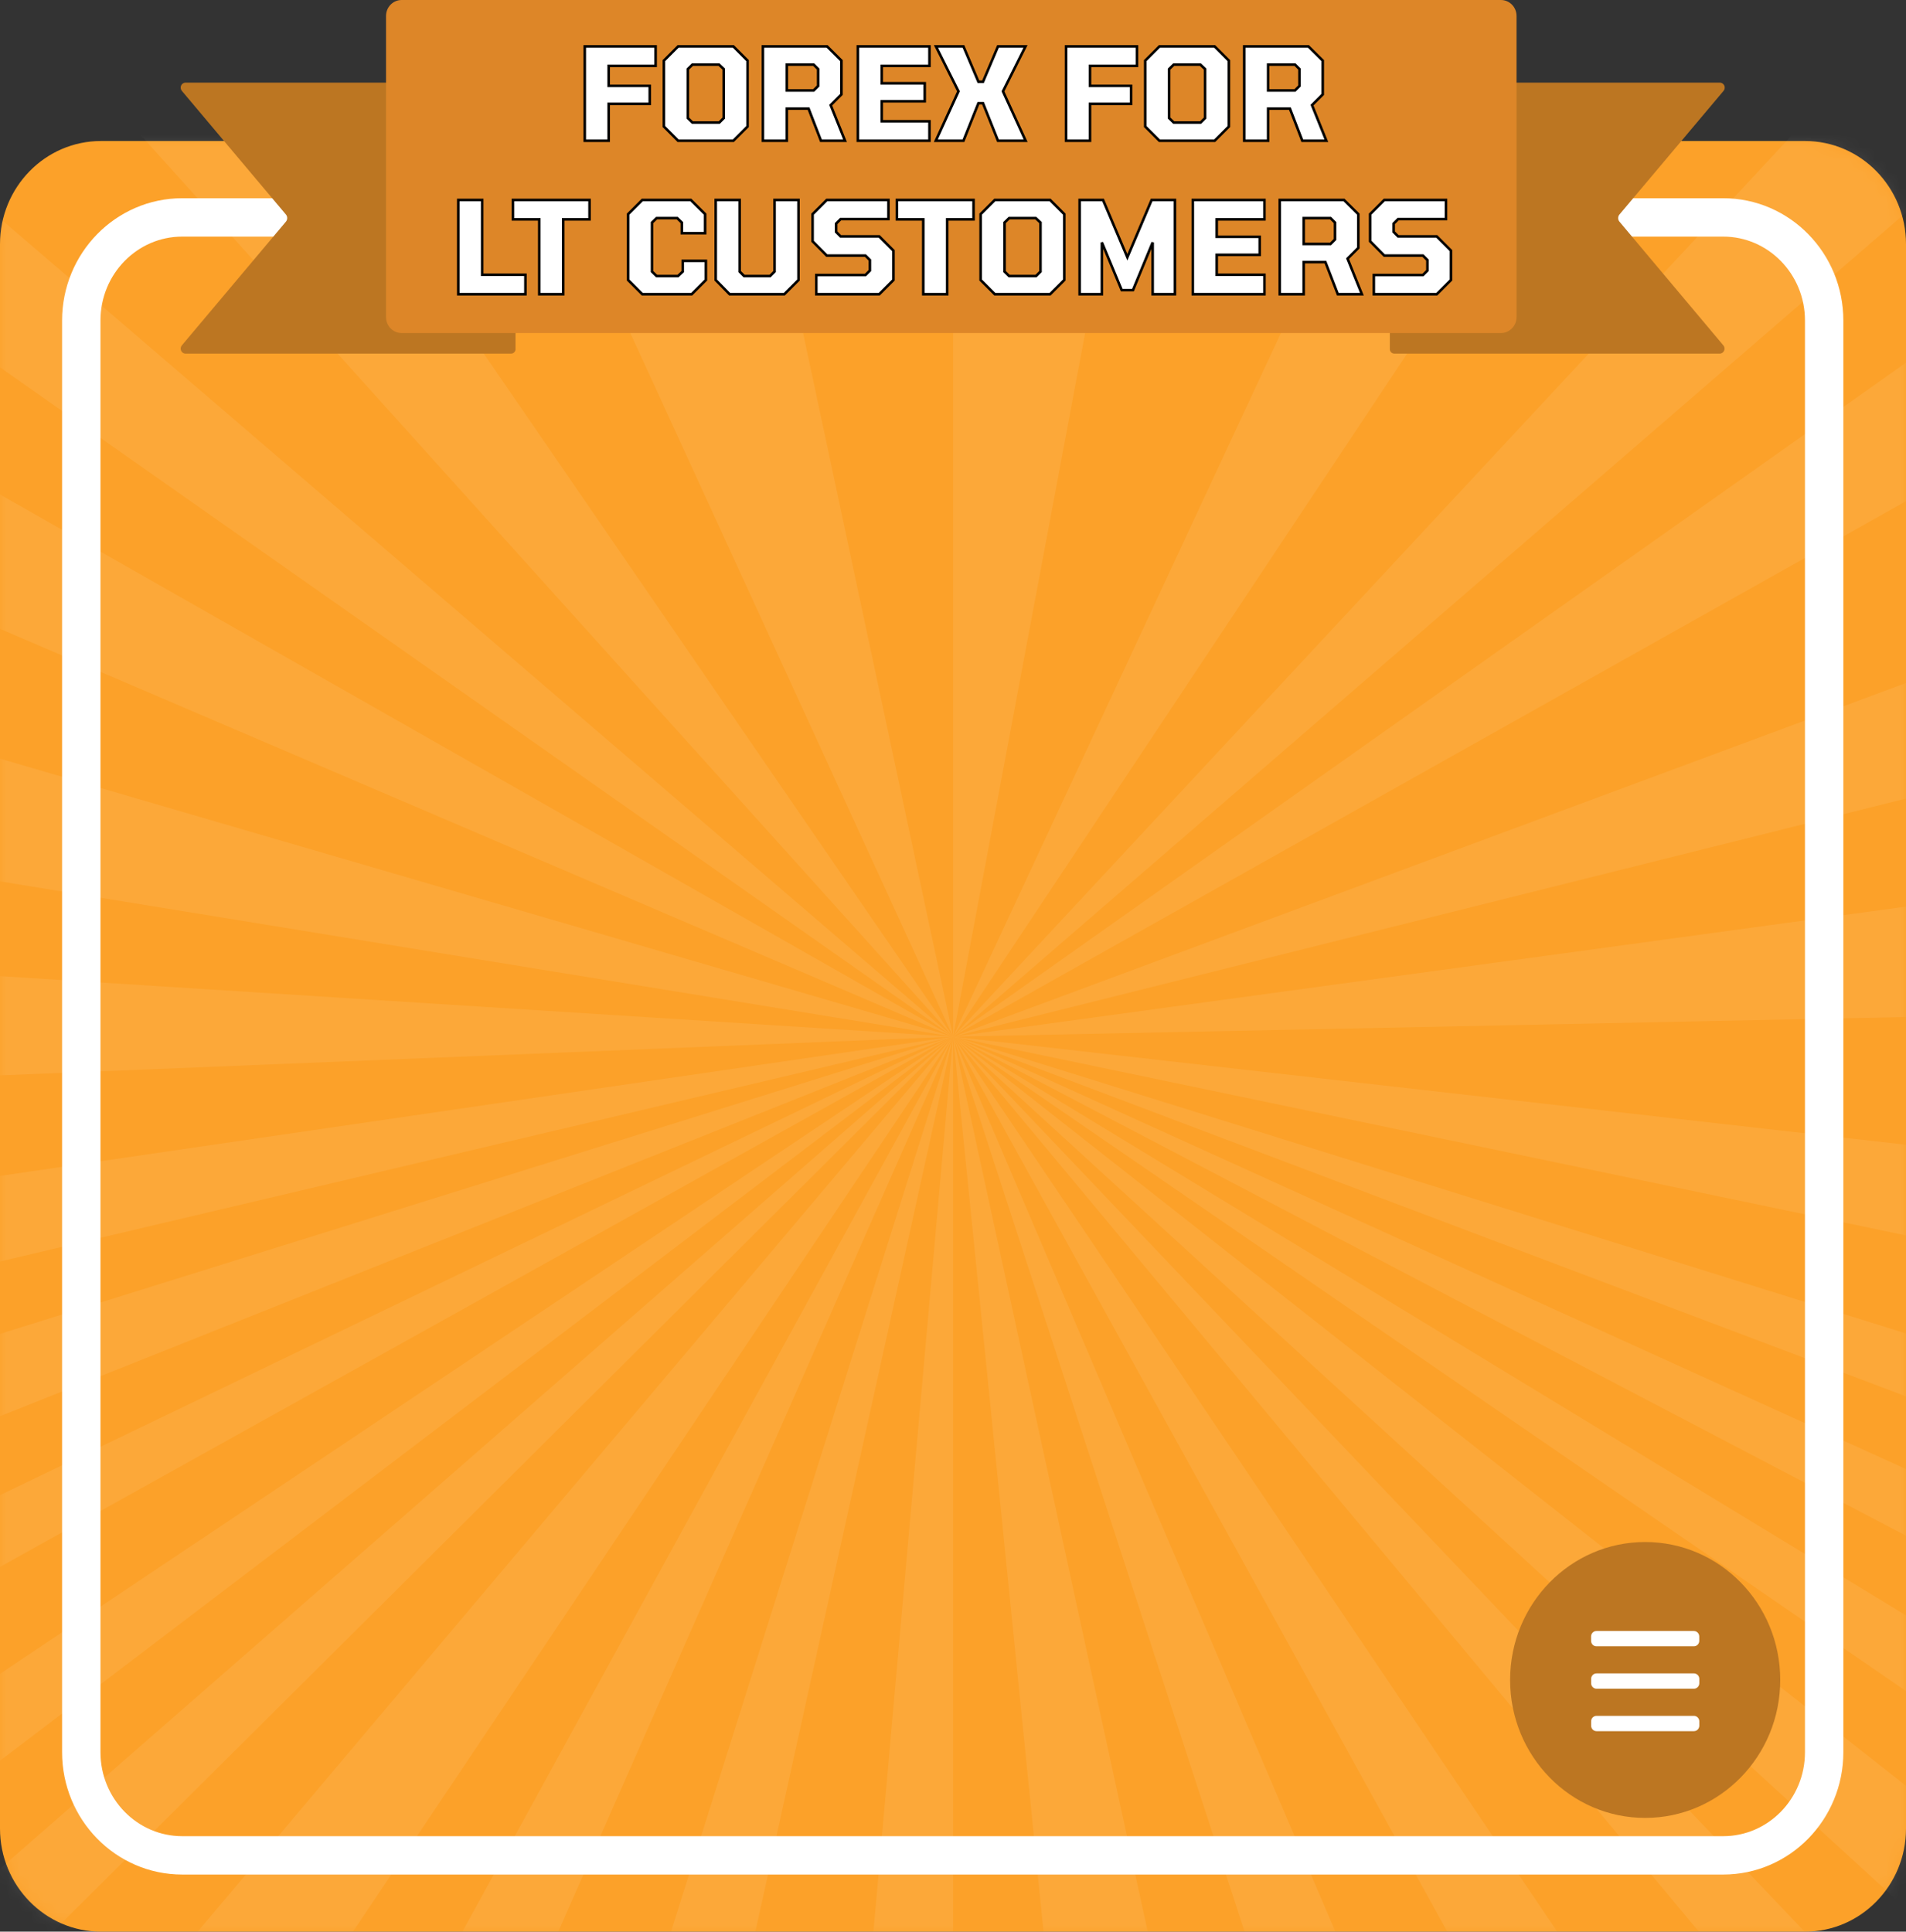 <svg width="149" height="151" viewBox="0 0 149 151" fill="none" xmlns="http://www.w3.org/2000/svg">
<rect x="0" y="0" width="149" height="151" fill="#333333" stroke="none"/>
<path d="M141.105 11.023H7.895C3.535 11.023 0 14.633 0 19.086V142.937C0 147.39 3.535 151 7.895 151H141.105C145.465 151 149 147.39 149 142.937V19.086C149 14.633 145.465 11.023 141.105 11.023Z" fill="#FCA129"/>
<mask id="mask0_281_3333" style="mask-type:alpha" maskUnits="userSpaceOnUse" x="0" y="11" width="149" height="140">
<path d="M141.105 11.023H7.895C3.535 11.023 0 14.633 0 19.086V142.937C0 147.39 3.535 151 7.895 151H141.105C145.465 151 149 147.39 149 142.937V19.086C149 14.633 145.465 11.023 141.105 11.023Z" fill="#FCA129"/>
</mask>
<g mask="url(#mask0_281_3333)">
<g opacity="0.25">
<path opacity="0.3" d="M200.827 120.396L74.506 81.013L200.827 128.737V120.396Z" fill="white"/>
<path opacity="0.3" d="M74.506 81.013L89.63 230.715H107.051L74.506 81.013Z" fill="white"/>
<path opacity="0.3" d="M123.25 230.715H138.432L74.506 81.017L123.25 230.715Z" fill="white"/>
<path opacity="0.3" d="M74.507 81.013L61.19 230.715H74.507V81.013Z" fill="white"/>
<path opacity="0.3" d="M27.344 230.715H41.446L74.504 81.017L27.344 230.715Z" fill="white"/>
<path opacity="0.3" d="M74.506 81.013L200.827 167.799V157.766L74.506 81.013Z" fill="white"/>
<path opacity="0.3" d="M157.146 230.715H175.527L74.506 81.017L157.146 230.715Z" fill="white"/>
<path opacity="0.3" d="M200.827 196.625V180.357L74.51 81.017L200.827 196.625Z" fill="white"/>
<path opacity="0.3" d="M74.506 81.013L199.212 230.715H200.827V213.823L74.506 81.017V81.013Z" fill="white"/>
<path opacity="0.3" d="M74.506 81.013L200.827 147.205V138.371L74.506 81.013Z" fill="white"/>
<path opacity="0.3" d="M-51.815 120.447V131.359L74.503 81.013L-51.815 120.447Z" fill="white"/>
<path opacity="0.3" d="M-7.533 230.715H8.487L74.502 81.013L-7.533 230.715Z" fill="white"/>
<path opacity="0.3" d="M74.503 81.013L-51.815 191.337V206.65L74.503 81.013Z" fill="white"/>
<path opacity="0.3" d="M74.507 81.013L-51.81 230.715H-25.844L74.507 81.013Z" fill="white"/>
<path opacity="0.3" d="M74.503 81.013L-51.815 141.823V151.332L74.503 81.013Z" fill="white"/>
<path opacity="0.3" d="M-51.815 165.501V177.015L74.499 81.017L-51.815 165.501Z" fill="white"/>
<path opacity="0.3" d="M74.508 81.037L59.383 10.096H41.963L74.508 81.037Z" fill="white"/>
<path opacity="0.3" d="M25.762 10.096H10.58L74.502 81.037L25.762 10.096Z" fill="white"/>
<path opacity="0.3" d="M74.506 81.037L87.82 10.096H74.506V81.037Z" fill="white"/>
<path opacity="0.3" d="M121.666 10.096H107.563L74.506 81.033L121.666 10.096Z" fill="white"/>
<path opacity="0.3" d="M74.503 81.037L-51.815 73.013V86.169L74.503 81.037Z" fill="white"/>
<path opacity="0.3" d="M-8.133 10.096H-26.514L74.504 81.037L-8.133 10.096Z" fill="white"/>
<path opacity="0.3" d="M-51.815 44.19V60.454L74.503 81.037L-51.815 44.19Z" fill="white"/>
<path opacity="0.3" d="M74.503 81.037L-50.203 10.096H-51.815V26.989L74.503 81.037Z" fill="white"/>
<path opacity="0.3" d="M74.503 81.037L-51.815 99.493V110.836L74.503 81.037Z" fill="white"/>
<path opacity="0.3" d="M156.541 10.096H140.525L74.506 81.037L156.541 10.096Z" fill="white"/>
<path opacity="0.3" d="M74.506 81.037L200.827 49.475V34.161L74.506 81.037Z" fill="white"/>
<path opacity="0.3" d="M74.506 81.013L200.827 10.073H174.857L74.506 81.013Z" fill="white"/>
<path opacity="0.3" d="M74.506 81.037L200.827 107.384V95.365L74.506 81.037Z" fill="white"/>
<path opacity="0.3" d="M200.827 78.433V63.796L74.51 81.037L200.827 78.433Z" fill="white"/>
</g>
</g>
<path d="M134.707 16.995H14.249C9.888 16.995 6.354 20.605 6.354 25.058V136.972C6.354 141.425 9.888 145.036 14.249 145.036H134.707C139.067 145.036 142.602 141.425 142.602 136.972V25.058C142.602 20.605 139.067 16.995 134.707 16.995Z" stroke="white" stroke-width="3" stroke-linejoin="round"/>
<path d="M128.609 142.108C134.441 142.108 139.168 137.28 139.168 131.324C139.168 125.369 134.441 120.541 128.609 120.541C122.778 120.541 118.051 125.369 118.051 131.324C118.051 137.28 122.778 142.108 128.609 142.108Z" fill="#BC7622"/>
<path d="M132.838 128.264V127.928C132.838 127.691 132.649 127.498 132.417 127.498H124.801C124.569 127.498 124.38 127.691 124.38 127.928V128.264C124.38 128.502 124.569 128.694 124.801 128.694H132.417C132.649 128.694 132.838 128.502 132.838 128.264Z" fill="white"/>
<path d="M132.842 131.578V131.242C132.842 131.005 132.653 130.812 132.421 130.812H124.805C124.573 130.812 124.384 131.005 124.384 131.242V131.578C124.384 131.816 124.573 132.008 124.805 132.008H132.421C132.653 132.008 132.842 131.816 132.842 131.578Z" fill="white"/>
<path d="M132.842 134.896V134.56C132.842 134.323 132.653 134.13 132.421 134.13H124.805C124.573 134.13 124.384 134.323 124.384 134.56V134.896C124.384 135.134 124.573 135.326 124.805 135.326H132.421C132.653 135.326 132.842 135.134 132.842 134.896Z" fill="white"/>
<path d="M126.593 17.319L134.71 26.985C134.758 27.037 134.792 27.102 134.806 27.173C134.821 27.244 134.816 27.317 134.792 27.385C134.769 27.453 134.727 27.513 134.672 27.558C134.617 27.604 134.55 27.632 134.48 27.642H108.973C108.927 27.638 108.881 27.625 108.839 27.604C108.798 27.582 108.761 27.552 108.73 27.516C108.7 27.479 108.677 27.437 108.663 27.392C108.649 27.346 108.644 27.298 108.648 27.251V6.852C108.644 6.804 108.649 6.756 108.663 6.711C108.677 6.665 108.7 6.623 108.73 6.587C108.761 6.55 108.798 6.52 108.839 6.499C108.881 6.477 108.927 6.464 108.973 6.461H134.495C134.566 6.47 134.632 6.499 134.687 6.544C134.742 6.589 134.784 6.649 134.808 6.717C134.831 6.785 134.836 6.859 134.822 6.929C134.807 7 134.774 7.065 134.725 7.118L126.593 16.776C126.531 16.852 126.498 16.948 126.498 17.047C126.498 17.146 126.531 17.242 126.593 17.319Z" fill="#BC7622"/>
<path d="M22.357 17.319L14.228 26.985C14.179 27.037 14.146 27.102 14.131 27.173C14.117 27.244 14.122 27.317 14.145 27.385C14.169 27.453 14.211 27.513 14.266 27.558C14.321 27.604 14.387 27.632 14.458 27.642H39.98C40.026 27.638 40.072 27.625 40.113 27.604C40.155 27.582 40.191 27.552 40.221 27.515C40.252 27.479 40.274 27.437 40.288 27.391C40.301 27.346 40.306 27.298 40.301 27.251V6.852C40.306 6.804 40.301 6.757 40.288 6.711C40.274 6.666 40.252 6.623 40.221 6.587C40.191 6.55 40.155 6.521 40.113 6.499C40.072 6.477 40.026 6.464 39.98 6.461H14.458C14.387 6.47 14.321 6.499 14.266 6.544C14.211 6.589 14.169 6.649 14.145 6.717C14.122 6.785 14.117 6.859 14.131 6.929C14.146 7 14.179 7.065 14.228 7.118L22.357 16.776C22.418 16.852 22.451 16.948 22.451 17.047C22.451 17.146 22.418 17.242 22.357 17.319Z" fill="#BC7622"/>
<path d="M117.334 0H31.398C30.724 0 30.178 0.558 30.178 1.247V24.788C30.178 25.477 30.724 26.035 31.398 26.035H117.334C118.008 26.035 118.554 25.477 118.554 24.788V1.247C118.554 0.558 118.008 0 117.334 0Z" fill="#DD8628"/>
<path d="M45.713 11V3.63H51.253V5.15H47.583V6.71H50.793V8.12H47.583V11H45.713ZM53.009 11L51.899 9.89V4.74L53.009 3.63H57.329L58.439 4.74V9.89L57.329 11H53.009ZM54.129 9.58H56.229L56.579 9.23V5.4L56.209 5.05H54.129L53.769 5.4V9.23L54.129 9.58ZM59.639 11V3.63H64.659L65.778 4.74V7.38L64.939 8.22L66.058 11H64.178L63.209 8.49H61.508V11H59.639ZM61.508 7.07H63.608L63.959 6.72V5.4L63.608 5.05H61.508V7.07ZM67.06 11V3.63H72.66V5.15H68.93V6.51H72.29V7.92H68.93V9.48H72.66V11H67.06ZM73.157 11L74.927 7.14L73.167 3.63H75.317L76.487 6.39H76.847L78.017 3.63H80.167L78.407 7.14L80.177 11H78.017L76.847 8.07H76.487L75.317 11H73.157ZM83.34 11V3.63H88.88V5.15H85.21V6.71H88.42V8.12H85.21V11H83.34ZM90.636 11L89.526 9.89V4.74L90.636 3.63H94.956L96.066 4.74V9.89L94.956 11H90.636ZM91.756 9.58H93.856L94.206 9.23V5.4L93.836 5.05H91.756L91.396 5.4V9.23L91.756 9.58ZM97.265 11V3.63H102.285L103.405 4.74V7.38L102.565 8.22L103.685 11H101.805L100.835 8.49H99.135V11H97.265ZM99.135 7.07H101.235L101.585 6.72V5.4L101.235 5.05H99.135V7.07ZM35.825 23V15.63H37.695V21.48H41.075V23H35.825ZM42.157 23V17.15H40.097V15.63H46.087V17.15H44.027V23H42.157ZM50.212 23L49.102 21.89V16.74L50.212 15.63H54.002L55.122 16.74V18.23H53.302V17.4L52.942 17.05H51.332L50.972 17.4V21.23L51.332 21.58H53.002L53.372 21.23V20.39H55.182V21.89L54.072 23H50.212ZM57.041 23L55.951 21.89V15.63H57.821V21.23L58.171 21.58H60.201L60.551 21.23V15.63H62.421V21.89L61.311 23H57.041ZM63.814 23V21.5H67.654L68.004 21.15V20.33L67.654 19.98H64.634L63.524 18.86V16.74L64.634 15.63H69.454V17.13H65.714L65.364 17.48V18.13L65.714 18.48H68.734L69.844 19.59V21.89L68.734 23H63.814ZM72.176 23V17.15H70.116V15.63H76.106V17.15H74.046V23H72.176ZM77.77 23L76.66 21.89V16.74L77.77 15.63H82.09L83.2 16.74V21.89L82.09 23H77.77ZM78.89 21.58H80.99L81.34 21.23V17.4L80.97 17.05H78.89L78.53 17.4V21.23L78.89 21.58ZM84.399 23V15.63H86.229L88.129 20.11L90.029 15.63H91.849V23H90.109V18.95L88.569 22.68H87.689L86.139 18.95V23H84.399ZM93.247 23V15.63H98.847V17.15H95.117V18.51H98.477V19.92H95.117V21.48H98.847V23H93.247ZM100.044 23V15.63H105.064L106.184 16.74V19.38L105.344 20.22L106.464 23H104.584L103.614 20.49H101.914V23H100.044ZM101.914 19.07H104.014L104.364 18.72V17.4L104.014 17.05H101.914V19.07ZM107.398 23V21.5H111.238L111.588 21.15V20.33L111.238 19.98H108.218L107.108 18.86V16.74L108.218 15.63H113.038V17.13H109.298L108.948 17.48V18.13L109.298 18.48H112.318L113.428 19.59V21.89L112.318 23H107.398Z" fill="white"/>
<path d="M45.713 11H45.613V11.1H45.713V11ZM45.713 3.63V3.53H45.613V3.63H45.713ZM51.253 3.63H51.353V3.53H51.253V3.63ZM51.253 5.15V5.25H51.353V5.15H51.253ZM47.583 5.15V5.05H47.483V5.15H47.583ZM47.583 6.71H47.483V6.81H47.583V6.71ZM50.793 6.71H50.893V6.61H50.793V6.71ZM50.793 8.12V8.22H50.893V8.12H50.793ZM47.583 8.12V8.02H47.483V8.12H47.583ZM47.583 11V11.1H47.683V11H47.583ZM45.813 11V3.63H45.613V11H45.813ZM45.713 3.73H51.253V3.53H45.713V3.73ZM51.153 3.63V5.15H51.353V3.63H51.153ZM51.253 5.05H47.583V5.25H51.253V5.05ZM47.483 5.15V6.71H47.683V5.15H47.483ZM47.583 6.81H50.793V6.61H47.583V6.81ZM50.693 6.71V8.12H50.893V6.71H50.693ZM50.793 8.02H47.583V8.22H50.793V8.02ZM47.483 8.12V11H47.683V8.12H47.483ZM47.583 10.9H45.713V11.1H47.583V10.9ZM53.009 11L52.939 11.071L52.968 11.1H53.009V11ZM51.899 9.89H51.799V9.931L51.829 9.961L51.899 9.89ZM51.899 4.74L51.829 4.669L51.799 4.699V4.74H51.899ZM53.009 3.63V3.53H52.968L52.939 3.559L53.009 3.63ZM57.329 3.63L57.4 3.559L57.371 3.53H57.329V3.63ZM58.439 4.74H58.539V4.699L58.51 4.669L58.439 4.74ZM58.439 9.89L58.51 9.961L58.539 9.931V9.89H58.439ZM57.329 11V11.1H57.371L57.4 11.071L57.329 11ZM54.129 9.58L54.06 9.652L54.089 9.68H54.129V9.58ZM56.229 9.58V9.68H56.271L56.3 9.651L56.229 9.58ZM56.579 9.23L56.65 9.301L56.679 9.271V9.23H56.579ZM56.579 5.4H56.679V5.357L56.648 5.327L56.579 5.4ZM56.209 5.05L56.278 4.977L56.249 4.95H56.209V5.05ZM54.129 5.05V4.95H54.089L54.06 4.978L54.129 5.05ZM53.769 5.4L53.7 5.328L53.669 5.358V5.4H53.769ZM53.769 9.23H53.669V9.272L53.7 9.302L53.769 9.23ZM53.08 10.929L51.97 9.819L51.829 9.961L52.939 11.071L53.08 10.929ZM51.999 9.89V4.74H51.799V9.89H51.999ZM51.97 4.811L53.08 3.701L52.939 3.559L51.829 4.669L51.97 4.811ZM53.009 3.73H57.329V3.53H53.009V3.73ZM57.259 3.701L58.369 4.811L58.51 4.669L57.4 3.559L57.259 3.701ZM58.339 4.74V9.89H58.539V4.74H58.339ZM58.369 9.819L57.259 10.929L57.4 11.071L58.51 9.961L58.369 9.819ZM57.329 10.9H53.009V11.1H57.329V10.9ZM54.129 9.68H56.229V9.48H54.129V9.68ZM56.3 9.651L56.65 9.301L56.509 9.159L56.159 9.509L56.3 9.651ZM56.679 9.23V5.4H56.479V9.23H56.679ZM56.648 5.327L56.278 4.977L56.141 5.123L56.511 5.473L56.648 5.327ZM56.209 4.95H54.129V5.15H56.209V4.95ZM54.06 4.978L53.7 5.328L53.839 5.472L54.199 5.122L54.06 4.978ZM53.669 5.4V9.23H53.869V5.4H53.669ZM53.7 9.302L54.06 9.652L54.199 9.508L53.839 9.158L53.7 9.302ZM59.639 11H59.538V11.1H59.639V11ZM59.639 3.63V3.53H59.538V3.63H59.639ZM64.659 3.63L64.729 3.559L64.7 3.53H64.659V3.63ZM65.778 4.74H65.879V4.698L65.849 4.669L65.778 4.74ZM65.778 7.38L65.849 7.451L65.879 7.421V7.38H65.778ZM64.939 8.22L64.868 8.149L64.821 8.196L64.846 8.257L64.939 8.22ZM66.058 11V11.1H66.207L66.151 10.963L66.058 11ZM64.178 11L64.085 11.036L64.11 11.1H64.178V11ZM63.209 8.49L63.302 8.454L63.277 8.39H63.209V8.49ZM61.508 8.49V8.39H61.408V8.49H61.508ZM61.508 11V11.1H61.608V11H61.508ZM61.508 7.07H61.408V7.17H61.508V7.07ZM63.608 7.07V7.17H63.65L63.679 7.141L63.608 7.07ZM63.959 6.72L64.029 6.791L64.058 6.761V6.72H63.959ZM63.959 5.4H64.058V5.359L64.029 5.329L63.959 5.4ZM63.608 5.05L63.679 4.979L63.65 4.95H63.608V5.05ZM61.508 5.05V4.95H61.408V5.05H61.508ZM59.739 11V3.63H59.538V11H59.739ZM59.639 3.73H64.659V3.53H59.639V3.73ZM64.588 3.701L65.708 4.811L65.849 4.669L64.729 3.559L64.588 3.701ZM65.678 4.74V7.38H65.879V4.74H65.678ZM65.708 7.309L64.868 8.149L65.009 8.291L65.849 7.451L65.708 7.309ZM64.846 8.257L65.966 11.037L66.151 10.963L65.031 8.183L64.846 8.257ZM66.058 10.9H64.178V11.1H66.058V10.9ZM64.272 10.964L63.302 8.454L63.115 8.526L64.085 11.036L64.272 10.964ZM63.209 8.39H61.508V8.59H63.209V8.39ZM61.408 8.49V11H61.608V8.49H61.408ZM61.508 10.9H59.639V11.1H61.508V10.9ZM61.508 7.17H63.608V6.97H61.508V7.17ZM63.679 7.141L64.029 6.791L63.888 6.649L63.538 6.999L63.679 7.141ZM64.058 6.72V5.4H63.858V6.72H64.058ZM64.029 5.329L63.679 4.979L63.538 5.121L63.888 5.471L64.029 5.329ZM63.608 4.95H61.508V5.15H63.608V4.95ZM61.408 5.05V7.07H61.608V5.05H61.408ZM67.06 11H66.96V11.1H67.06V11ZM67.06 3.63V3.53H66.96V3.63H67.06ZM72.66 3.63H72.76V3.53H72.66V3.63ZM72.66 5.15V5.25H72.76V5.15H72.66ZM68.93 5.15V5.05H68.83V5.15H68.93ZM68.93 6.51H68.83V6.61H68.93V6.51ZM72.29 6.51H72.39V6.41H72.29V6.51ZM72.29 7.92V8.02H72.39V7.92H72.29ZM68.93 7.92V7.82H68.83V7.92H68.93ZM68.93 9.48H68.83V9.58H68.93V9.48ZM72.66 9.48H72.76V9.38H72.66V9.48ZM72.66 11V11.1H72.76V11H72.66ZM67.16 11V3.63H66.96V11H67.16ZM67.06 3.73H72.66V3.53H67.06V3.73ZM72.56 3.63V5.15H72.76V3.63H72.56ZM72.66 5.05H68.93V5.25H72.66V5.05ZM68.83 5.15V6.51H69.03V5.15H68.83ZM68.93 6.61H72.29V6.41H68.93V6.61ZM72.19 6.51V7.92H72.39V6.51H72.19ZM72.29 7.82H68.93V8.02H72.29V7.82ZM68.83 7.92V9.48H69.03V7.92H68.83ZM68.93 9.58H72.66V9.38H68.93V9.58ZM72.56 9.48V11H72.76V9.48H72.56ZM72.66 10.9H67.06V11.1H72.66V10.9ZM73.157 11L73.066 10.958L73.001 11.1H73.157V11ZM74.927 7.14L75.018 7.182L75.038 7.138L75.017 7.095L74.927 7.14ZM73.167 3.63V3.53H73.005L73.078 3.675L73.167 3.63ZM75.317 3.63L75.409 3.591L75.383 3.53H75.317V3.63ZM76.487 6.39L76.395 6.429L76.421 6.49H76.487V6.39ZM76.847 6.39V6.49H76.913L76.939 6.429L76.847 6.39ZM78.017 3.63V3.53H77.951L77.925 3.591L78.017 3.63ZM80.167 3.63L80.257 3.675L80.329 3.53H80.167V3.63ZM78.407 7.14L78.318 7.095L78.296 7.138L78.316 7.182L78.407 7.14ZM80.177 11V11.1H80.333L80.268 10.958L80.177 11ZM78.017 11L77.924 11.037L77.95 11.1H78.017V11ZM76.847 8.07L76.94 8.033L76.915 7.97H76.847V8.07ZM76.487 8.07V7.97H76.419L76.394 8.033L76.487 8.07ZM75.317 11V11.1H75.385L75.41 11.037L75.317 11ZM73.248 11.042L75.018 7.182L74.836 7.098L73.066 10.958L73.248 11.042ZM75.017 7.095L73.257 3.585L73.078 3.675L74.838 7.185L75.017 7.095ZM73.167 3.73H75.317V3.53H73.167V3.73ZM75.225 3.669L76.395 6.429L76.579 6.351L75.409 3.591L75.225 3.669ZM76.487 6.49H76.847V6.29H76.487V6.49ZM76.939 6.429L78.109 3.669L77.925 3.591L76.755 6.351L76.939 6.429ZM78.017 3.73H80.167V3.53H78.017V3.73ZM80.078 3.585L78.318 7.095L78.497 7.185L80.257 3.675L80.078 3.585ZM78.316 7.182L80.086 11.042L80.268 10.958L78.498 7.098L78.316 7.182ZM80.177 10.9H78.017V11.1H80.177V10.9ZM78.11 10.963L76.94 8.033L76.754 8.107L77.924 11.037L78.11 10.963ZM76.847 7.97H76.487V8.17H76.847V7.97ZM76.394 8.033L75.224 10.963L75.41 11.037L76.58 8.107L76.394 8.033ZM75.317 10.9H73.157V11.1H75.317V10.9ZM83.34 11H83.24V11.1H83.34V11ZM83.34 3.63V3.53H83.24V3.63H83.34ZM88.88 3.63H88.98V3.53H88.88V3.63ZM88.88 5.15V5.25H88.98V5.15H88.88ZM85.21 5.15V5.05H85.11V5.15H85.21ZM85.21 6.71H85.11V6.81H85.21V6.71ZM88.42 6.71H88.52V6.61H88.42V6.71ZM88.42 8.12V8.22H88.52V8.12H88.42ZM85.21 8.12V8.02H85.11V8.12H85.21ZM85.21 11V11.1H85.31V11H85.21ZM83.44 11V3.63H83.24V11H83.44ZM83.34 3.73H88.88V3.53H83.34V3.73ZM88.78 3.63V5.15H88.98V3.63H88.78ZM88.88 5.05H85.21V5.25H88.88V5.05ZM85.11 5.15V6.71H85.31V5.15H85.11ZM85.21 6.81H88.42V6.61H85.21V6.81ZM88.32 6.71V8.12H88.52V6.71H88.32ZM88.42 8.02H85.21V8.22H88.42V8.02ZM85.11 8.12V11H85.31V8.12H85.11ZM85.21 10.9H83.34V11.1H85.21V10.9ZM90.636 11L90.566 11.071L90.595 11.1H90.636V11ZM89.526 9.89H89.426V9.931L89.456 9.961L89.526 9.89ZM89.526 4.74L89.456 4.669L89.426 4.699V4.74H89.526ZM90.636 3.63V3.53H90.595L90.566 3.559L90.636 3.63ZM94.956 3.63L95.027 3.559L94.998 3.53H94.956V3.63ZM96.066 4.74H96.166V4.699L96.137 4.669L96.066 4.74ZM96.066 9.89L96.137 9.961L96.166 9.931V9.89H96.066ZM94.956 11V11.1H94.998L95.027 11.071L94.956 11ZM91.756 9.58L91.687 9.652L91.716 9.68H91.756V9.58ZM93.856 9.58V9.68H93.898L93.927 9.651L93.856 9.58ZM94.206 9.23L94.277 9.301L94.306 9.271V9.23H94.206ZM94.206 5.4H94.306V5.357L94.275 5.327L94.206 5.4ZM93.836 5.05L93.905 4.977L93.876 4.95H93.836V5.05ZM91.756 5.05V4.95H91.716L91.687 4.978L91.756 5.05ZM91.396 5.4L91.327 5.328L91.296 5.358V5.4H91.396ZM91.396 9.23H91.296V9.272L91.327 9.302L91.396 9.23ZM90.707 10.929L89.597 9.819L89.456 9.961L90.566 11.071L90.707 10.929ZM89.626 9.89V4.74H89.426V9.89H89.626ZM89.597 4.811L90.707 3.701L90.566 3.559L89.456 4.669L89.597 4.811ZM90.636 3.73H94.956V3.53H90.636V3.73ZM94.886 3.701L95.996 4.811L96.137 4.669L95.027 3.559L94.886 3.701ZM95.966 4.74V9.89H96.166V4.74H95.966ZM95.996 9.819L94.886 10.929L95.027 11.071L96.137 9.961L95.996 9.819ZM94.956 10.9H90.636V11.1H94.956V10.9ZM91.756 9.68H93.856V9.48H91.756V9.68ZM93.927 9.651L94.277 9.301L94.136 9.159L93.786 9.509L93.927 9.651ZM94.306 9.23V5.4H94.106V9.23H94.306ZM94.275 5.327L93.905 4.977L93.768 5.123L94.138 5.473L94.275 5.327ZM93.836 4.95H91.756V5.15H93.836V4.95ZM91.687 4.978L91.327 5.328L91.466 5.472L91.826 5.122L91.687 4.978ZM91.296 5.4V9.23H91.496V5.4H91.296ZM91.327 9.302L91.687 9.652L91.826 9.508L91.466 9.158L91.327 9.302ZM97.265 11H97.165V11.1H97.265V11ZM97.265 3.63V3.53H97.165V3.63H97.265ZM102.285 3.63L102.356 3.559L102.327 3.53H102.285V3.63ZM103.405 4.74H103.505V4.698L103.476 4.669L103.405 4.74ZM103.405 7.38L103.476 7.451L103.505 7.421V7.38H103.405ZM102.565 8.22L102.495 8.149L102.448 8.196L102.473 8.257L102.565 8.22ZM103.685 11V11.1H103.834L103.778 10.963L103.685 11ZM101.805 11L101.712 11.036L101.737 11.1H101.805V11ZM100.835 8.49L100.929 8.454L100.904 8.39H100.835V8.49ZM99.135 8.49V8.39H99.035V8.49H99.135ZM99.135 11V11.1H99.235V11H99.135ZM99.135 7.07H99.035V7.17H99.135V7.07ZM101.235 7.07V7.17H101.277L101.306 7.141L101.235 7.07ZM101.585 6.72L101.656 6.791L101.685 6.761V6.72H101.585ZM101.585 5.4H101.685V5.359L101.656 5.329L101.585 5.4ZM101.235 5.05L101.306 4.979L101.277 4.95H101.235V5.05ZM99.135 5.05V4.95H99.035V5.05H99.135ZM97.365 11V3.63H97.165V11H97.365ZM97.265 3.73H102.285V3.53H97.265V3.73ZM102.215 3.701L103.335 4.811L103.476 4.669L102.356 3.559L102.215 3.701ZM103.305 4.74V7.38H103.505V4.74H103.305ZM103.335 7.309L102.495 8.149L102.636 8.291L103.476 7.451L103.335 7.309ZM102.473 8.257L103.593 11.037L103.778 10.963L102.658 8.183L102.473 8.257ZM103.685 10.9H101.805V11.1H103.685V10.9ZM101.899 10.964L100.929 8.454L100.742 8.526L101.712 11.036L101.899 10.964ZM100.835 8.39H99.135V8.59H100.835V8.39ZM99.035 8.49V11H99.235V8.49H99.035ZM99.135 10.9H97.265V11.1H99.135V10.9ZM99.135 7.17H101.235V6.97H99.135V7.17ZM101.306 7.141L101.656 6.791L101.515 6.649L101.165 6.999L101.306 7.141ZM101.685 6.72V5.4H101.485V6.72H101.685ZM101.656 5.329L101.306 4.979L101.165 5.121L101.515 5.471L101.656 5.329ZM101.235 4.95H99.135V5.15H101.235V4.95ZM99.035 5.05V7.07H99.235V5.05H99.035ZM35.825 23H35.725V23.1H35.825V23ZM35.825 15.63V15.53H35.725V15.63H35.825ZM37.695 15.63H37.795V15.53H37.695V15.63ZM37.695 21.48H37.595V21.58H37.695V21.48ZM41.075 21.48H41.175V21.38H41.075V21.48ZM41.075 23V23.1H41.175V23H41.075ZM35.925 23V15.63H35.725V23H35.925ZM35.825 15.73H37.695V15.53H35.825V15.73ZM37.595 15.63V21.48H37.795V15.63H37.595ZM37.695 21.58H41.075V21.38H37.695V21.58ZM40.975 21.48V23H41.175V21.48H40.975ZM41.075 22.9H35.825V23.1H41.075V22.9ZM42.157 23H42.057V23.1H42.157V23ZM42.157 17.15H42.257V17.05H42.157V17.15ZM40.097 17.15H39.997V17.25H40.097V17.15ZM40.097 15.63V15.53H39.997V15.63H40.097ZM46.087 15.63H46.187V15.53H46.087V15.63ZM46.087 17.15V17.25H46.187V17.15H46.087ZM44.027 17.15V17.05H43.927V17.15H44.027ZM44.027 23V23.1H44.127V23H44.027ZM42.257 23V17.15H42.057V23H42.257ZM42.157 17.05H40.097V17.25H42.157V17.05ZM40.197 17.15V15.63H39.997V17.15H40.197ZM40.097 15.73H46.087V15.53H40.097V15.73ZM45.987 15.63V17.15H46.187V15.63H45.987ZM46.087 17.05H44.027V17.25H46.087V17.05ZM43.927 17.15V23H44.127V17.15H43.927ZM44.027 22.9H42.157V23.1H44.027V22.9ZM50.212 23L50.141 23.071L50.17 23.1H50.212V23ZM49.102 21.89H49.002V21.931L49.031 21.961L49.102 21.89ZM49.102 16.74L49.031 16.669L49.002 16.699V16.74H49.102ZM50.212 15.63V15.53H50.17L50.141 15.559L50.212 15.63ZM54.002 15.63L54.072 15.559L54.043 15.53H54.002V15.63ZM55.122 16.74H55.222V16.698L55.192 16.669L55.122 16.74ZM55.122 18.23V18.33H55.222V18.23H55.122ZM53.302 18.23H53.202V18.33H53.302V18.23ZM53.302 17.4H53.402V17.358L53.371 17.328L53.302 17.4ZM52.942 17.05L53.011 16.978L52.982 16.95H52.942V17.05ZM51.332 17.05V16.95H51.291L51.262 16.978L51.332 17.05ZM50.972 17.4L50.902 17.328L50.872 17.358V17.4H50.972ZM50.972 21.23H50.872V21.272L50.902 21.302L50.972 21.23ZM51.332 21.58L51.262 21.652L51.291 21.68H51.332V21.58ZM53.002 21.58V21.68H53.041L53.07 21.653L53.002 21.58ZM53.372 21.23L53.44 21.303L53.472 21.273V21.23H53.372ZM53.372 20.39V20.29H53.272V20.39H53.372ZM55.182 20.39H55.282V20.29H55.182V20.39ZM55.182 21.89L55.252 21.961L55.282 21.931V21.89H55.182ZM54.072 23V23.1H54.113L54.142 23.071L54.072 23ZM50.282 22.929L49.172 21.819L49.031 21.961L50.141 23.071L50.282 22.929ZM49.202 21.89V16.74H49.002V21.89H49.202ZM49.172 16.811L50.282 15.701L50.141 15.559L49.031 16.669L49.172 16.811ZM50.212 15.73H54.002V15.53H50.212V15.73ZM53.931 15.701L55.051 16.811L55.192 16.669L54.072 15.559L53.931 15.701ZM55.022 16.74V18.23H55.222V16.74H55.022ZM55.122 18.13H53.302V18.33H55.122V18.13ZM53.402 18.23V17.4H53.202V18.23H53.402ZM53.371 17.328L53.011 16.978L52.872 17.122L53.232 17.472L53.371 17.328ZM52.942 16.95H51.332V17.15H52.942V16.95ZM51.262 16.978L50.902 17.328L51.041 17.472L51.401 17.122L51.262 16.978ZM50.872 17.4V21.23H51.072V17.4H50.872ZM50.902 21.302L51.262 21.652L51.401 21.508L51.041 21.158L50.902 21.302ZM51.332 21.68H53.002V21.48H51.332V21.68ZM53.07 21.653L53.44 21.303L53.303 21.157L52.933 21.507L53.07 21.653ZM53.472 21.23V20.39H53.272V21.23H53.472ZM53.372 20.49H55.182V20.29H53.372V20.49ZM55.082 20.39V21.89H55.282V20.39H55.082ZM55.111 21.819L54.001 22.929L54.142 23.071L55.252 21.961L55.111 21.819ZM54.072 22.9H50.212V23.1H54.072V22.9ZM57.041 23L56.969 23.07L56.999 23.1H57.041V23ZM55.951 21.89H55.851V21.931L55.879 21.96L55.951 21.89ZM55.951 15.63V15.53H55.851V15.63H55.951ZM57.821 15.63H57.921V15.53H57.821V15.63ZM57.821 21.23H57.721V21.271L57.75 21.301L57.821 21.23ZM58.171 21.58L58.1 21.651L58.129 21.68H58.171V21.58ZM60.201 21.58V21.68H60.242L60.272 21.651L60.201 21.58ZM60.551 21.23L60.621 21.301L60.651 21.271V21.23H60.551ZM60.551 15.63V15.53H60.451V15.63H60.551ZM62.421 15.63H62.521V15.53H62.421V15.63ZM62.421 21.89L62.492 21.961L62.521 21.931V21.89H62.421ZM61.311 23V23.1H61.352L61.382 23.071L61.311 23ZM57.112 22.93L56.022 21.82L55.879 21.96L56.969 23.07L57.112 22.93ZM56.051 21.89V15.63H55.851V21.89H56.051ZM55.951 15.73H57.821V15.53H55.951V15.73ZM57.721 15.63V21.23H57.921V15.63H57.721ZM57.75 21.301L58.1 21.651L58.242 21.509L57.892 21.159L57.75 21.301ZM58.171 21.68H60.201V21.48H58.171V21.68ZM60.272 21.651L60.621 21.301L60.48 21.159L60.13 21.509L60.272 21.651ZM60.651 21.23V15.63H60.451V21.23H60.651ZM60.551 15.73H62.421V15.53H60.551V15.73ZM62.321 15.63V21.89H62.521V15.63H62.321ZM62.35 21.819L61.24 22.929L61.382 23.071L62.492 21.961L62.35 21.819ZM61.311 22.9H57.041V23.1H61.311V22.9ZM63.814 23H63.714V23.1H63.814V23ZM63.814 21.5V21.4H63.714V21.5H63.814ZM67.654 21.5V21.6H67.696L67.725 21.571L67.654 21.5ZM68.004 21.15L68.075 21.221L68.104 21.191V21.15H68.004ZM68.004 20.33H68.104V20.289L68.075 20.259L68.004 20.33ZM67.654 19.98L67.725 19.909L67.696 19.88H67.654V19.98ZM64.634 19.98L64.563 20.05L64.593 20.08H64.634V19.98ZM63.524 18.86H63.424V18.901L63.453 18.93L63.524 18.86ZM63.524 16.74L63.453 16.669L63.424 16.699V16.74H63.524ZM64.634 15.63V15.53H64.593L64.564 15.559L64.634 15.63ZM69.454 15.63H69.554V15.53H69.454V15.63ZM69.454 17.13V17.23H69.554V17.13H69.454ZM65.714 17.13V17.03H65.673L65.644 17.059L65.714 17.13ZM65.364 17.48L65.293 17.409L65.264 17.439V17.48H65.364ZM65.364 18.13H65.264V18.171L65.293 18.201L65.364 18.13ZM65.714 18.48L65.644 18.551L65.673 18.58H65.714V18.48ZM68.734 18.48L68.805 18.409L68.776 18.38H68.734V18.48ZM69.844 19.59H69.944V19.549L69.915 19.519L69.844 19.59ZM69.844 21.89L69.915 21.961L69.944 21.931V21.89H69.844ZM68.734 23V23.1H68.776L68.805 23.071L68.734 23ZM63.914 23V21.5H63.714V23H63.914ZM63.814 21.6H67.654V21.4H63.814V21.6ZM67.725 21.571L68.075 21.221L67.933 21.079L67.584 21.429L67.725 21.571ZM68.104 21.15V20.33H67.904V21.15H68.104ZM68.075 20.259L67.725 19.909L67.584 20.051L67.933 20.401L68.075 20.259ZM67.654 19.88H64.634V20.08H67.654V19.88ZM64.705 19.91L63.595 18.79L63.453 18.93L64.563 20.05L64.705 19.91ZM63.624 18.86V16.74H63.424V18.86H63.624ZM63.595 16.811L64.705 15.701L64.564 15.559L63.453 16.669L63.595 16.811ZM64.634 15.73H69.454V15.53H64.634V15.73ZM69.354 15.63V17.13H69.554V15.63H69.354ZM69.454 17.03H65.714V17.23H69.454V17.03ZM65.644 17.059L65.293 17.409L65.435 17.551L65.785 17.201L65.644 17.059ZM65.264 17.48V18.13H65.464V17.48H65.264ZM65.293 18.201L65.644 18.551L65.785 18.409L65.435 18.059L65.293 18.201ZM65.714 18.58H68.734V18.38H65.714V18.58ZM68.663 18.551L69.773 19.661L69.915 19.519L68.805 18.409L68.663 18.551ZM69.744 19.59V21.89H69.944V19.59H69.744ZM69.773 21.819L68.663 22.929L68.805 23.071L69.915 21.961L69.773 21.819ZM68.734 22.9H63.814V23.1H68.734V22.9ZM72.176 23H72.076V23.1H72.176V23ZM72.176 17.15H72.276V17.05H72.176V17.15ZM70.116 17.15H70.016V17.25H70.116V17.15ZM70.116 15.63V15.53H70.016V15.63H70.116ZM76.106 15.63H76.206V15.53H76.106V15.63ZM76.106 17.15V17.25H76.206V17.15H76.106ZM74.046 17.15V17.05H73.946V17.15H74.046ZM74.046 23V23.1H74.146V23H74.046ZM72.276 23V17.15H72.076V23H72.276ZM72.176 17.05H70.116V17.25H72.176V17.05ZM70.216 17.15V15.63H70.016V17.15H70.216ZM70.116 15.73H76.106V15.53H70.116V15.73ZM76.006 15.63V17.15H76.206V15.63H76.006ZM76.106 17.05H74.046V17.25H76.106V17.05ZM73.946 17.15V23H74.146V17.15H73.946ZM74.046 22.9H72.176V23.1H74.046V22.9ZM77.77 23L77.699 23.071L77.729 23.1H77.77V23ZM76.66 21.89H76.56V21.931L76.589 21.961L76.66 21.89ZM76.66 16.74L76.589 16.669L76.56 16.699V16.74H76.66ZM77.77 15.63V15.53H77.729L77.699 15.559L77.77 15.63ZM82.09 15.63L82.161 15.559L82.132 15.53H82.09V15.63ZM83.2 16.74H83.3V16.699L83.271 16.669L83.2 16.74ZM83.2 21.89L83.271 21.961L83.3 21.931V21.89H83.2ZM82.09 23V23.1H82.132L82.161 23.071L82.09 23ZM78.89 21.58L78.82 21.652L78.85 21.68H78.89V21.58ZM80.99 21.58V21.68H81.032L81.061 21.651L80.99 21.58ZM81.34 21.23L81.411 21.301L81.44 21.271V21.23H81.34ZM81.34 17.4H81.44V17.357L81.409 17.327L81.34 17.4ZM80.97 17.05L81.039 16.977L81.01 16.95H80.97V17.05ZM78.89 17.05V16.95H78.85L78.82 16.978L78.89 17.05ZM78.53 17.4L78.46 17.328L78.43 17.358V17.4H78.53ZM78.53 21.23H78.43V21.272L78.46 21.302L78.53 21.23ZM77.841 22.929L76.731 21.819L76.589 21.961L77.699 23.071L77.841 22.929ZM76.76 21.89V16.74H76.56V21.89H76.76ZM76.731 16.811L77.841 15.701L77.699 15.559L76.589 16.669L76.731 16.811ZM77.77 15.73H82.09V15.53H77.77V15.73ZM82.019 15.701L83.129 16.811L83.271 16.669L82.161 15.559L82.019 15.701ZM83.1 16.74V21.89H83.3V16.74H83.1ZM83.129 21.819L82.019 22.929L82.161 23.071L83.271 21.961L83.129 21.819ZM82.09 22.9H77.77V23.1H82.09V22.9ZM78.89 21.68H80.99V21.48H78.89V21.68ZM81.061 21.651L81.411 21.301L81.269 21.159L80.919 21.509L81.061 21.651ZM81.44 21.23V17.4H81.24V21.23H81.44ZM81.409 17.327L81.039 16.977L80.901 17.123L81.271 17.473L81.409 17.327ZM80.97 16.95H78.89V17.15H80.97V16.95ZM78.82 16.978L78.46 17.328L78.6 17.472L78.96 17.122L78.82 16.978ZM78.43 17.4V21.23H78.63V17.4H78.43ZM78.46 21.302L78.82 21.652L78.96 21.508L78.6 21.158L78.46 21.302ZM84.399 23H84.299V23.1H84.399V23ZM84.399 15.63V15.53H84.299V15.63H84.399ZM86.229 15.63L86.321 15.591L86.295 15.53H86.229V15.63ZM88.129 20.11L88.037 20.149L88.129 20.366L88.221 20.149L88.129 20.11ZM90.029 15.63V15.53H89.963L89.937 15.591L90.029 15.63ZM91.849 15.63H91.949V15.53H91.849V15.63ZM91.849 23V23.1H91.949V23H91.849ZM90.109 23H90.009V23.1H90.109V23ZM90.109 18.95H90.209L90.017 18.912L90.109 18.95ZM88.569 22.68V22.78H88.636L88.662 22.718L88.569 22.68ZM87.689 22.68L87.597 22.718L87.623 22.78H87.689V22.68ZM86.139 18.95L86.232 18.912L86.039 18.95H86.139ZM86.139 23V23.1H86.239V23H86.139ZM84.499 23V15.63H84.299V23H84.499ZM84.399 15.73H86.229V15.53H84.399V15.73ZM86.137 15.669L88.037 20.149L88.221 20.071L86.321 15.591L86.137 15.669ZM88.221 20.149L90.121 15.669L89.937 15.591L88.037 20.071L88.221 20.149ZM90.029 15.73H91.849V15.53H90.029V15.73ZM91.749 15.63V23H91.949V15.63H91.749ZM91.849 22.9H90.109V23.1H91.849V22.9ZM90.209 23V18.95H90.009V23H90.209ZM90.017 18.912L88.477 22.642L88.662 22.718L90.202 18.988L90.017 18.912ZM88.569 22.58H87.689V22.78H88.569V22.58ZM87.782 22.642L86.232 18.912L86.047 18.988L87.597 22.718L87.782 22.642ZM86.039 18.95V23H86.239V18.95H86.039ZM86.139 22.9H84.399V23.1H86.139V22.9ZM93.247 23H93.147V23.1H93.247V23ZM93.247 15.63V15.53H93.147V15.63H93.247ZM98.847 15.63H98.947V15.53H98.847V15.63ZM98.847 17.15V17.25H98.947V17.15H98.847ZM95.117 17.15V17.05H95.017V17.15H95.117ZM95.117 18.51H95.017V18.61H95.117V18.51ZM98.477 18.51H98.577V18.41H98.477V18.51ZM98.477 19.92V20.02H98.577V19.92H98.477ZM95.117 19.92V19.82H95.017V19.92H95.117ZM95.117 21.48H95.017V21.58H95.117V21.48ZM98.847 21.48H98.947V21.38H98.847V21.48ZM98.847 23V23.1H98.947V23H98.847ZM93.347 23V15.63H93.147V23H93.347ZM93.247 15.73H98.847V15.53H93.247V15.73ZM98.747 15.63V17.15H98.947V15.63H98.747ZM98.847 17.05H95.117V17.25H98.847V17.05ZM95.017 17.15V18.51H95.217V17.15H95.017ZM95.117 18.61H98.477V18.41H95.117V18.61ZM98.377 18.51V19.92H98.577V18.51H98.377ZM98.477 19.82H95.117V20.02H98.477V19.82ZM95.017 19.92V21.48H95.217V19.92H95.017ZM95.117 21.58H98.847V21.38H95.117V21.58ZM98.747 21.48V23H98.947V21.48H98.747ZM98.847 22.9H93.247V23.1H98.847V22.9ZM100.044 23H99.944V23.1H100.044V23ZM100.044 15.63V15.53H99.944V15.63H100.044ZM105.064 15.63L105.134 15.559L105.105 15.53H105.064V15.63ZM106.184 16.74H106.284V16.698L106.254 16.669L106.184 16.74ZM106.184 19.38L106.254 19.451L106.284 19.421V19.38H106.184ZM105.344 20.22L105.273 20.149L105.226 20.196L105.251 20.257L105.344 20.22ZM106.464 23V23.1H106.612L106.557 22.963L106.464 23ZM104.584 23L104.49 23.036L104.515 23.1H104.584V23ZM103.614 20.49L103.707 20.454L103.682 20.39H103.614V20.49ZM101.914 20.49V20.39H101.814V20.49H101.914ZM101.914 23V23.1H102.014V23H101.914ZM101.914 19.07H101.814V19.17H101.914V19.07ZM104.014 19.07V19.17H104.055L104.084 19.141L104.014 19.07ZM104.364 18.72L104.434 18.791L104.464 18.761V18.72H104.364ZM104.364 17.4H104.464V17.359L104.434 17.329L104.364 17.4ZM104.014 17.05L104.084 16.979L104.055 16.95H104.014V17.05ZM101.914 17.05V16.95H101.814V17.05H101.914ZM100.144 23V15.63H99.944V23H100.144ZM100.044 15.73H105.064V15.53H100.044V15.73ZM104.993 15.701L106.113 16.811L106.254 16.669L105.134 15.559L104.993 15.701ZM106.084 16.74V19.38H106.284V16.74H106.084ZM106.113 19.309L105.273 20.149L105.414 20.291L106.254 19.451L106.113 19.309ZM105.251 20.257L106.371 23.037L106.557 22.963L105.437 20.183L105.251 20.257ZM106.464 22.9H104.584V23.1H106.464V22.9ZM104.677 22.964L103.707 20.454L103.52 20.526L104.49 23.036L104.677 22.964ZM103.614 20.39H101.914V20.59H103.614V20.39ZM101.814 20.49V23H102.014V20.49H101.814ZM101.914 22.9H100.044V23.1H101.914V22.9ZM101.914 19.17H104.014V18.97H101.914V19.17ZM104.084 19.141L104.434 18.791L104.293 18.649L103.943 18.999L104.084 19.141ZM104.464 18.72V17.4H104.264V18.72H104.464ZM104.434 17.329L104.084 16.979L103.943 17.121L104.293 17.471L104.434 17.329ZM104.014 16.95H101.914V17.15H104.014V16.95ZM101.814 17.05V19.07H102.014V17.05H101.814ZM107.398 23H107.298V23.1H107.398V23ZM107.398 21.5V21.4H107.298V21.5H107.398ZM111.238 21.5V21.6H111.28L111.309 21.571L111.238 21.5ZM111.588 21.15L111.659 21.221L111.688 21.191V21.15H111.588ZM111.588 20.33H111.688V20.289L111.659 20.259L111.588 20.33ZM111.238 19.98L111.309 19.909L111.28 19.88H111.238V19.98ZM108.218 19.98L108.147 20.05L108.177 20.08H108.218V19.98ZM107.108 18.86H107.008V18.901L107.037 18.93L107.108 18.86ZM107.108 16.74L107.037 16.669L107.008 16.699V16.74H107.108ZM108.218 15.63V15.53H108.177L108.147 15.559L108.218 15.63ZM113.038 15.63H113.138V15.53H113.038V15.63ZM113.038 17.13V17.23H113.138V17.13H113.038ZM109.298 17.13V17.03H109.257L109.227 17.059L109.298 17.13ZM108.948 17.48L108.877 17.409L108.848 17.439V17.48H108.948ZM108.948 18.13H108.848V18.171L108.877 18.201L108.948 18.13ZM109.298 18.48L109.227 18.551L109.257 18.58H109.298V18.48ZM112.318 18.48L112.389 18.409L112.36 18.38H112.318V18.48ZM113.428 19.59H113.528V19.549L113.499 19.519L113.428 19.59ZM113.428 21.89L113.499 21.961L113.528 21.931V21.89H113.428ZM112.318 23V23.1H112.36L112.389 23.071L112.318 23ZM107.498 23V21.5H107.298V23H107.498ZM107.398 21.6H111.238V21.4H107.398V21.6ZM111.309 21.571L111.659 21.221L111.517 21.079L111.167 21.429L111.309 21.571ZM111.688 21.15V20.33H111.488V21.15H111.688ZM111.659 20.259L111.309 19.909L111.167 20.051L111.517 20.401L111.659 20.259ZM111.238 19.88H108.218V20.08H111.238V19.88ZM108.289 19.91L107.179 18.79L107.037 18.93L108.147 20.05L108.289 19.91ZM107.208 18.86V16.74H107.008V18.86H107.208ZM107.179 16.811L108.289 15.701L108.147 15.559L107.037 16.669L107.179 16.811ZM108.218 15.73H113.038V15.53H108.218V15.73ZM112.938 15.63V17.13H113.138V15.63H112.938ZM113.038 17.03H109.298V17.23H113.038V17.03ZM109.227 17.059L108.877 17.409L109.019 17.551L109.369 17.201L109.227 17.059ZM108.848 17.48V18.13H109.048V17.48H108.848ZM108.877 18.201L109.227 18.551L109.369 18.409L109.019 18.059L108.877 18.201ZM109.298 18.58H112.318V18.38H109.298V18.58ZM112.247 18.551L113.357 19.661L113.499 19.519L112.389 18.409L112.247 18.551ZM113.328 19.59V21.89H113.528V19.59H113.328ZM113.357 21.819L112.247 22.929L112.389 23.071L113.499 21.961L113.357 21.819ZM112.318 22.9H107.398V23.1H112.318V22.9Z" fill="black"/>
</svg>
